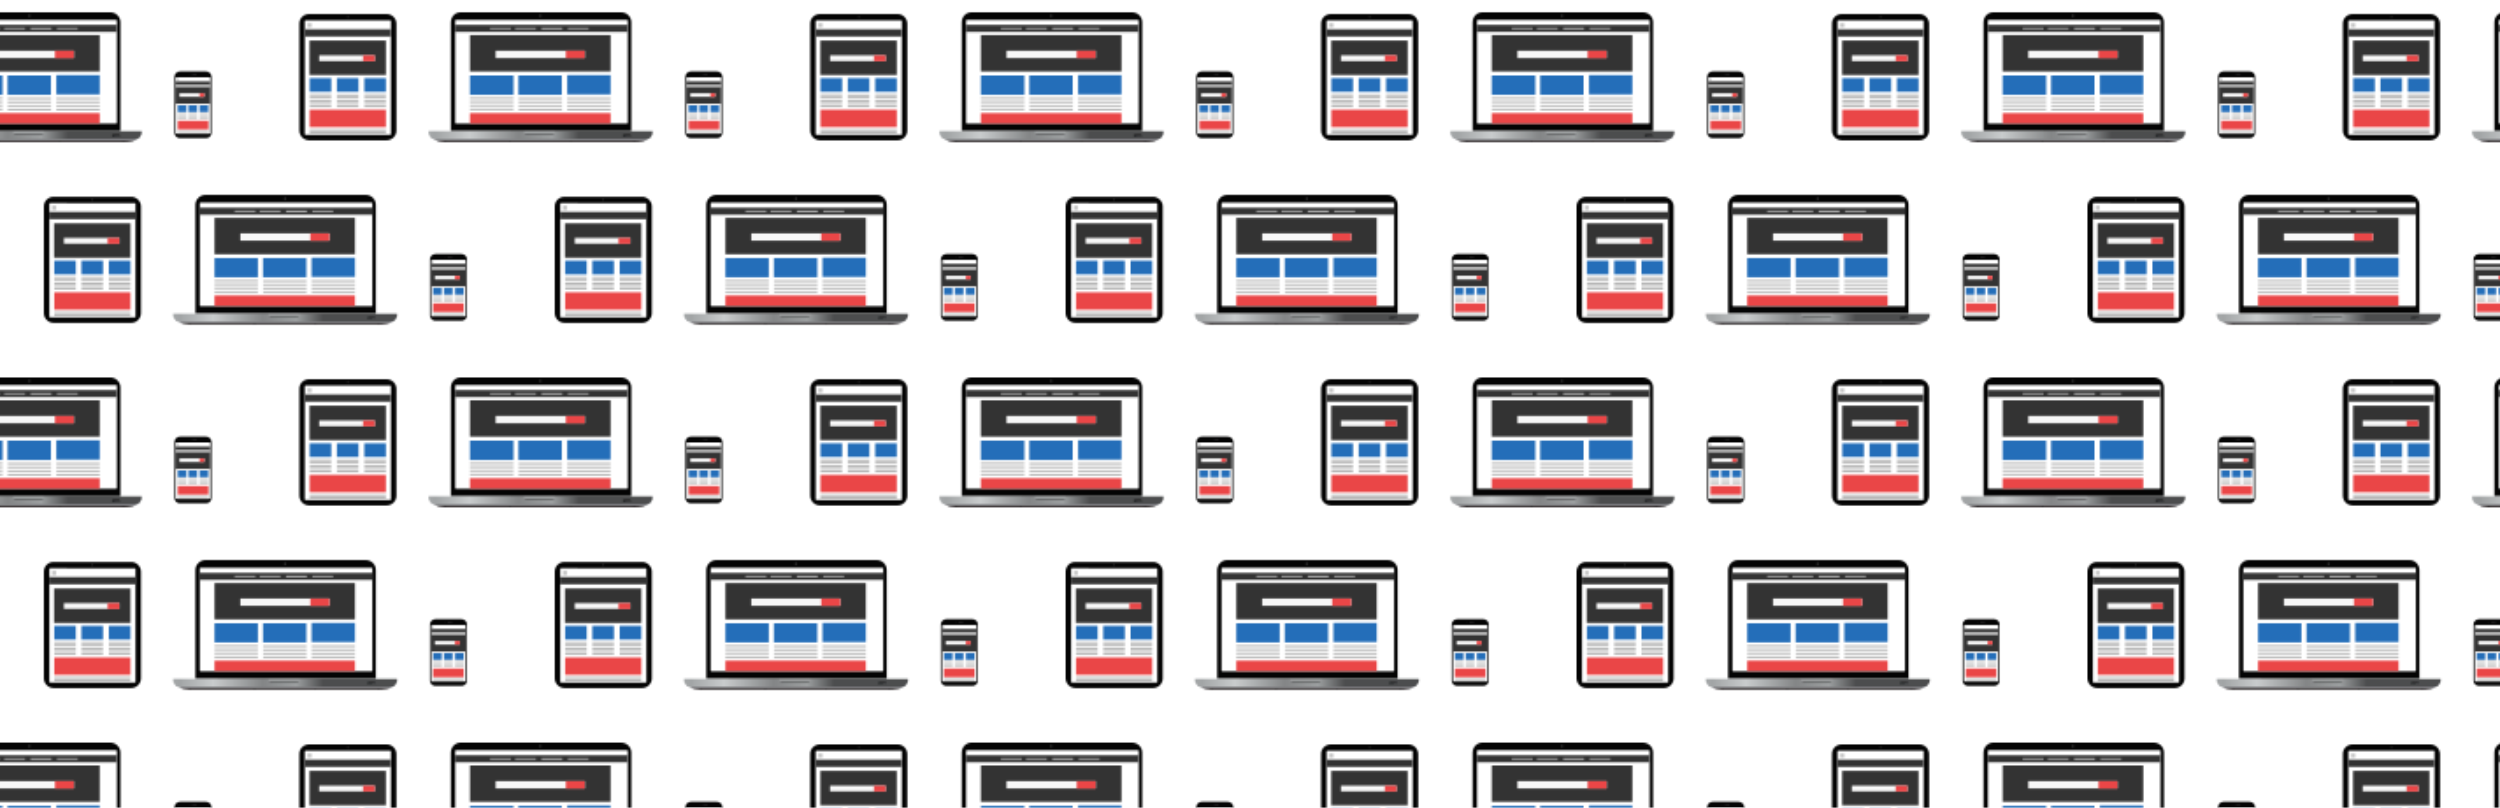 <?xml version="1.0" encoding="utf-8"?>
<!-- Generator: Adobe Illustrator 23.0.1, SVG Export Plug-In . SVG Version: 6.00 Build 0)  -->
<svg version="1.1" id="Layer_1" xmlns="http://www.w3.org/2000/svg" xmlns:xlink="http://www.w3.org/1999/xlink" x="0px" y="0px"
	 viewBox="0 0 1424 460" style="enable-background:new 0 0 1424 460;" xml:space="preserve">
<style type="text/css">
	.st0{fill-rule:evenodd;clip-rule:evenodd;fill:none;}
	.st1{fill-rule:evenodd;clip-rule:evenodd;fill:#040404;}
	.st2{fill-rule:evenodd;clip-rule:evenodd;fill:#FFFFFF;}
	.st3{fill-rule:evenodd;clip-rule:evenodd;fill:#333333;}
	.st4{fill-rule:evenodd;clip-rule:evenodd;fill:#F7F7F7;}
	.st5{fill-rule:evenodd;clip-rule:evenodd;fill:#246EB9;}
	.st6{fill-rule:evenodd;clip-rule:evenodd;fill:#999999;}
	.st7{fill-rule:evenodd;clip-rule:evenodd;fill:#4D4D4D;}
	.st8{fill-rule:evenodd;clip-rule:evenodd;fill:#EA4647;}
	.st9{fill-rule:evenodd;clip-rule:evenodd;fill:#666666;}
	.st10{fill-rule:evenodd;clip-rule:evenodd;fill:#AFAFAF;}
	.st11{fill-rule:evenodd;clip-rule:evenodd;fill:#423F43;}
	.st12{fill-rule:evenodd;clip-rule:evenodd;fill:#919296;}
	.st13{fill-rule:evenodd;clip-rule:evenodd;fill:url(#SVGID_1_);}
	.st14{fill-rule:evenodd;clip-rule:evenodd;fill:#464142;}
	.st15{fill-rule:evenodd;clip-rule:evenodd;fill:url(#SVGID_2_);}
	.st16{fill-rule:evenodd;clip-rule:evenodd;fill:#1D1E21;}
	.st17{fill-rule:evenodd;clip-rule:evenodd;fill:#0D0F12;}
	.st18{fill-rule:evenodd;clip-rule:evenodd;fill:#1C1E20;}
	.st19{fill-rule:evenodd;clip-rule:evenodd;fill:#DCDDE0;}
	.st20{fill-rule:evenodd;clip-rule:evenodd;fill:#CECECE;}
	.st21{fill-rule:evenodd;clip-rule:evenodd;fill:url(#SVGID_3_);}
	.st22{fill-rule:evenodd;clip-rule:evenodd;fill:url(#SVGID_4_);}
	.st23{fill-rule:evenodd;clip-rule:evenodd;fill:url(#SVGID_5_);}
	.st24{fill-rule:evenodd;clip-rule:evenodd;fill:url(#devices);}
</style>
<pattern  y="460" width="291" height="207.9" patternUnits="userSpaceOnUse" id="devices" viewBox="46.9 -243.8 291 207.9" style="overflow:visible;">
	<g>
		<rect x="46.9" y="-243.8" class="st0" width="291" height="207.9"/>
		<g id="Page-1_12_">
			<g id="devices-copy_12_">
				<path id="Path_12_" class="st1" d="M303.7-67.1v61.9h102.8v-61.9c0-3.2-2.6-5.7-5.7-5.7h-91.4C306.2-72.9,303.7-70.3,303.7-67.1
					z"/>
				<path id="Rectangle_12_" class="st2" d="M306.2-68.1v58.2c0,0.2,0.2,0.4,0.4,0.4h97.5c0.2,0,0.4-0.2,0.4-0.4v-58.2
					c0-0.2-0.2-0.4-0.4-0.4h-97.5C306.4-68.5,306.2-68.3,306.2-68.1z"/>
				<rect x="306.1" y="-65.6" class="st3" width="98.3" height="4"/>
				<rect x="314.6" y="-59.8" class="st3" width="80" height="20.7"/>
				<rect x="329.2" y="-50.9" class="st4" width="50.8" height="4.2"/>
				<rect x="314.6" y="-36.8" class="st5" width="24.7" height="10.9"/>
				<rect x="326" y="-64" class="st6" width="11.9" height="1"/>
				<path class="st1" d="M217.4-66.3v60.8c0,3,2.5,5.5,5.5,5.5h44.3c3,0,5.5-2.5,5.5-5.5v-60.8c0-3-2.5-5.5-5.5-5.5h-44.3
					C219.8-71.8,217.3-69.3,217.4-66.3z"/>
				<path class="st2" d="M220.5-67.8v64.3c0,0.2,0.2,0.4,0.4,0.4h48.3c0.2,0,0.4-0.2,0.4-0.4v-64.3c0-0.2-0.2-0.4-0.4-0.4h-48.3
					C220.7-68.1,220.5-68,220.5-67.8z"/>
				<circle class="st7" cx="245" cy="-70" r="0.4"/>
				<rect x="220.5" y="-63.1" class="st3" width="49" height="4.1"/>
				<rect x="223.2" y="-56.7" class="st3" width="43.5" height="19.6"/>
				<rect x="228.7" y="-48.3" class="st4" width="31.7" height="3.3"/>
				<rect x="253.7" y="-48.3" class="st8" width="6.7" height="3.4"/>
				<rect x="222.1" y="-66.4" class="st9" width="2.3" height="0.3"/>
				<rect x="222.1" y="-65.7" class="st9" width="2.3" height="0.3"/>
				<rect x="222.1" y="-64.9" class="st9" width="2.3" height="0.3"/>
			</g>
		</g>
		<g id="Page-1_11_">
			<g id="devices-copy_11_">
				<path id="Path_11_" class="st1" d="M12.7-67.1v61.9h102.8v-61.9c0-3.2-2.6-5.7-5.7-5.7H18.5C15.3-72.9,12.7-70.3,12.7-67.1z"/>
				<path id="Rectangle_11_" class="st2" d="M15.2-68.1v58.2c0,0.2,0.2,0.4,0.4,0.4h97.5c0.2,0,0.4-0.2,0.4-0.4v-58.2
					c0-0.2-0.2-0.4-0.4-0.4H15.6C15.4-68.5,15.2-68.3,15.2-68.1z"/>
				<ellipse id="Oval_6_" class="st7" cx="63.7" cy="-70.8" rx="0.6" ry="0.6"/>
				<rect x="15.1" y="-65.6" class="st3" width="98.3" height="4"/>
				<rect x="23.7" y="-59.8" class="st3" width="80" height="20.7"/>
				<rect x="38.3" y="-50.9" class="st4" width="50.8" height="4.2"/>
				<rect x="78.2" y="-50.9" class="st8" width="10.8" height="4.3"/>
				<rect x="51.2" y="-36.8" class="st5" width="24.7" height="10.9"/>
				<rect x="79" y="-37" class="st5" width="24.7" height="10.9"/>
				<rect x="23.7" y="-36.8" class="st5" width="24.7" height="10.9"/>
				<rect x="79.3" y="-64" class="st6" width="11.9" height="1"/>
				<rect x="64.3" y="-64" class="st10" width="11.9" height="1"/>
				<rect x="35" y="-64" class="st6" width="11.9" height="1"/>
				<rect x="49.3" y="-64" class="st6" width="11.9" height="1"/>
				<path class="st1" d="M146.3-36.1v32c0,1.7,1.4,3,3.1,3h14.9c1.7,0,3.1-1.3,3.1-3v-32c0-1.7-1.4-3-3.1-3h-14.9
					C147.7-39.1,146.3-37.8,146.3-36.1z"/>
				<ellipse class="st7" cx="154.9" cy="-37.4" rx="0.2" ry="0.2"/>
				<path class="st11" d="M156.3-37.3L156.3-37.3c0,0.1,0.1,0.2,0.2,0.2h2.4c0.1,0,0.2-0.1,0.2-0.2l0,0c0-0.1-0.1-0.2-0.2-0.2h-2.4
					C156.4-37.5,156.3-37.4,156.3-37.3z"/>
			</g>
		</g>
		<g id="Page-1_10_">
			<g id="devices-copy_10_">
				<path id="Path_10_" class="st1" d="M158.2-171.1v61.9H261v-61.9c0-3.2-2.6-5.7-5.7-5.7h-91.4
					C160.8-176.8,158.2-174.2,158.2-171.1z"/>
				<path id="Rectangle_10_" class="st2" d="M160.7-172v58.2c0,0.2,0.2,0.4,0.4,0.4h97.5c0.2,0,0.4-0.2,0.4-0.4V-172
					c0-0.2-0.2-0.4-0.4-0.4h-97.5C160.9-172.4,160.7-172.2,160.7-172z"/>
				<ellipse id="Oval_3_" class="st7" cx="209.2" cy="-174.7" rx="0.6" ry="0.6"/>
				<rect x="160.6" y="-169.5" class="st3" width="98.3" height="4"/>
				<rect x="169.1" y="-163.7" class="st3" width="80" height="20.7"/>
				<rect x="183.8" y="-154.9" class="st4" width="50.8" height="4.2"/>
				<rect x="223.7" y="-154.9" class="st8" width="10.8" height="4.3"/>
				<rect x="196.7" y="-140.8" class="st5" width="24.7" height="10.9"/>
				<rect x="224.4" y="-141" class="st5" width="24.7" height="10.9"/>
				<rect x="169.1" y="-140.8" class="st5" width="24.7" height="10.9"/>
				<rect x="196.8" y="-128.1" class="st6" width="24.7" height="0.7"/>
				<rect x="196.8" y="-126" class="st6" width="24.7" height="0.7"/>
				<rect x="196.8" y="-123.9" class="st6" width="24.7" height="0.7"/>
				<rect x="196.8" y="-121.9" class="st6" width="24.7" height="0.7"/>
				<rect x="169.1" y="-119.5" class="st8" width="80" height="6"/>
				<rect x="169.1" y="-128.2" class="st6" width="24.7" height="0.7"/>
				<rect x="169.1" y="-126.1" class="st6" width="24.7" height="0.7"/>
				<rect x="169.1" y="-124" class="st6" width="24.7" height="0.7"/>
				<rect x="169.1" y="-121.9" class="st6" width="24.7" height="0.7"/>
				<rect x="224.4" y="-128.1" class="st6" width="24.7" height="0.7"/>
				<rect x="224.4" y="-126" class="st6" width="24.7" height="0.7"/>
				<rect x="224.4" y="-123.9" class="st6" width="24.7" height="0.7"/>
				<rect x="224.4" y="-121.9" class="st6" width="24.7" height="0.7"/>
				<rect x="224.8" y="-167.9" class="st6" width="11.9" height="1"/>
				<rect x="209.8" y="-167.9" class="st10" width="11.9" height="1"/>
				<rect x="180.5" y="-167.9" class="st6" width="11.9" height="1"/>
				<rect x="194.8" y="-167.9" class="st6" width="11.9" height="1"/>
				<path class="st12" d="M146.9-105.9c0,1,4.1,2.5,4.8,2.5h115.6c0.8,0,4.8-1.5,4.8-2.5H146.9z"/>
				
					<linearGradient id="SVGID_1_" gradientUnits="userSpaceOnUse" x1="6966.216" y1="-8584.908" x2="6966.378" y2="-8584.908" gradientTransform="matrix(784.87 0 0 -28.12 -5467428.5 -241514.562)">
					<stop  offset="0" style="stop-color:#606162"/>
					<stop  offset="0.12" style="stop-color:#B7BABB"/>
					<stop  offset="0.36" style="stop-color:#A2A5A6"/>
					<stop  offset="0.51" style="stop-color:#C9CCCD"/>
					<stop  offset="0.73" style="stop-color:#848687"/>
					<stop  offset="0.88" style="stop-color:#9C9FA0"/>
					<stop  offset="1" style="stop-color:#4C4D4E"/>
				</linearGradient>
				<path class="st13" d="M145.5-109.2v0.9c0,1,0.4,1.9,1.1,2.6s1.6,1.1,2.6,1.1h120.2c2,0,3.7-1.7,3.7-3.7v-0.8H145.5L145.5-109.2z
					"/>
				<path class="st14" d="M149.8-104c0,0.4,3.9,1.1,4.6,1.1h110.1c0.7,0,4.6-0.7,4.6-1.1H149.8z"/>
				
					<linearGradient id="SVGID_2_" gradientUnits="userSpaceOnUse" x1="6847.498" y1="-9505.055" x2="6847.498" y2="-9505.218" gradientTransform="matrix(109.19 0 0 -11.36 -747469.75 -108086.328)">
					<stop  offset="0" style="stop-color:#9C9FA0"/>
					<stop  offset="0.24" style="stop-color:#A2A5A6"/>
					<stop  offset="1" style="stop-color:#4C4D4E"/>
				</linearGradient>
				<path class="st15" d="M199.8-108.9c0,0.9,0.6,1.8,1.7,1.8h14.3c1,0,1.8-0.8,1.8-1.8H199.8z"/>
				<path class="st16" d="M192.6-103.2c-0.2-0.3-1.2-0.3-1.6,0C191.5-103,192.1-103,192.6-103.2z"/>
				<path class="st16" d="M227.2-103.1c-0.2-0.3-1.2-0.3-1.6,0C226.1-103,226.7-103,227.2-103.1z"/>
				<path class="st16" d="M155.9-103.2c-0.2-0.3-1.2-0.3-1.6,0C154.9-103.1,155.4-103.1,155.9-103.2z"/>
				<path class="st16" d="M263.3-103.1c-0.2-0.3-1.2-0.3-1.6,0C262.2-103,262.8-103,263.3-103.1z"/>
				<path class="st17" d="M256.3-106.7c0.1,0.1,0.2,0.1,0.3,0.1h3.7c0.1,0,0.2,0,0.3-0.1C259.1-106.7,257.7-106.7,256.3-106.7z"/>
				<path class="st18" d="M256.6-106.3c1,0,2.1,0,3.1,0c0.3,0,0.5,0.1,0.8-0.1c0.2-0.2,0.4-0.3,0-0.5c-0.5,0.1-0.9,0.1-1.4,0
					c-0.9,0-1.9,0.1-2.8,0c-0.4,0.1-0.2,0.3-0.1,0.5C256.3-106.2,256.5-106.3,256.6-106.3z"/>
				<path class="st19" d="M256.2-106.3C256.2-106.3,256.2-106.3,256.2-106.3c1.5,0,2.9,0,4.3,0c0,0,0-0.1,0-0.1L256.2-106.3
					C256.2-106.3,256.2-106.3,256.2-106.3z"/>
				<path class="st17" d="M256.3-106.9c0.1,0.1,0.2,0.1,0.3,0.1h3.7c0.1,0,0.2,0,0.3-0.1C259.1-106.9,257.7-106.9,256.3-106.9z"/>
				<path class="st17" d="M256.3-106.9c0.1,0.1,0.2,0.1,0.3,0.1h3.7c0.1,0,0.2,0,0.3-0.1C259.1-106.9,257.7-106.9,256.3-106.9z"/>
				<path class="st18" d="M256.6-106.3c1,0,2.1,0,3.1,0c0.3,0,0.5,0.1,0.8-0.1c0.2-0.2,0.4-0.3,0-0.5c-0.5,0.1-0.9,0.1-1.4,0
					c-0.9,0-1.9,0.1-2.8,0c-0.4,0.1-0.2,0.3-0.1,0.5C256.3-106.2,256.5-106.3,256.6-106.3z"/>
				<path class="st20" d="M256.2-106.3C256.2-106.3,256.2-106.3,256.2-106.3c1.5,0,2.9,0,4.3,0c0,0,0-0.1,0-0.1L256.2-106.3
					C256.2-106.3,256.2-106.3,256.2-106.3z"/>
				<path class="st17" d="M256.3-106.9c0.1,0.1,0.2,0.1,0.3,0.1h3.7c0.1,0,0.2,0,0.3-0.1C259.1-106.9,257.7-106.9,256.3-106.9z"/>
				<path class="st1" d="M291.8-140.1v32c0,1.7,1.4,3,3.1,3h14.9c1.7,0,3.1-1.3,3.1-3v-32c0-1.7-1.4-3-3.1-3h-14.9
					C293.1-143.1,291.8-141.7,291.8-140.1z"/>
				<ellipse class="st7" cx="300.3" cy="-141.4" rx="0.2" ry="0.2"/>
				<path class="st11" d="M301.8-141.3L301.8-141.3c0,0.1,0.1,0.2,0.2,0.2h2.4c0.1,0,0.2-0.1,0.2-0.2l0,0c0-0.1-0.1-0.2-0.2-0.2H302
					C301.9-141.5,301.8-141.4,301.8-141.3z"/>
				<path class="st2" d="M292.5-139.4v31.4c0,0.2,0.2,0.4,0.4,0.4h18.9c0.2,0,0.4-0.2,0.4-0.4v-31.4c0-0.2-0.2-0.4-0.4-0.4h-18.9
					C292.7-139.8,292.5-139.6,292.5-139.4z"/>
				<rect x="292.5" y="-137.5" class="st3" width="19.6" height="2"/>
				<rect x="292.5" y="-134.3" class="st3" width="19.6" height="9.6"/>
				<rect x="294.6" y="-130.7" class="st4" width="14.2" height="2.1"/>
				<rect x="299.8" y="-123.8" class="st5" width="4.9" height="3.8"/>
				<rect x="306.1" y="-123.8" class="st5" width="4.9" height="3.8"/>
				<rect x="293.6" y="-123.8" class="st5" width="4.9" height="3.8"/>
				<rect x="299.8" y="-119.2" class="st6" width="4.9" height="0.3"/>
				<rect x="299.8" y="-118.5" class="st6" width="4.9" height="0.3"/>
				<rect x="299.8" y="-117.7" class="st6" width="4.9" height="0.3"/>
				<rect x="299.8" y="-116.9" class="st6" width="4.9" height="0.3"/>
				<rect x="299.8" y="-116.1" class="st6" width="4.9" height="0.3"/>
				<rect x="306.1" y="-119.3" class="st6" width="4.9" height="0.3"/>
				<rect x="306.1" y="-118.5" class="st6" width="4.9" height="0.3"/>
				<rect x="306.1" y="-117.7" class="st6" width="4.9" height="0.3"/>
				<rect x="306.1" y="-116.9" class="st6" width="4.9" height="0.3"/>
				<rect x="306.1" y="-116.1" class="st6" width="4.9" height="0.3"/>
				<rect x="293.6" y="-119.3" class="st6" width="4.9" height="0.3"/>
				<rect x="293.6" y="-118.5" class="st6" width="4.9" height="0.3"/>
				<rect x="293.6" y="-117.7" class="st6" width="4.9" height="0.3"/>
				<rect x="293.6" y="-116.9" class="st6" width="4.9" height="0.3"/>
				<rect x="293.6" y="-116.1" class="st6" width="4.9" height="0.3"/>
				<rect x="293.6" y="-115" class="st8" width="17.4" height="4.9"/>
				<rect x="293.6" y="-109.5" class="st6" width="17.4" height="0.3"/>
				<rect x="293.6" y="-108.7" class="st6" width="17.4" height="0.4"/>
				<rect x="293.1" y="-139.1" class="st9" width="0.9" height="0.2"/>
				<rect x="293.1" y="-138.7" class="st9" width="0.9" height="0.2"/>
				<rect x="293.1" y="-138.4" class="st9" width="0.9" height="0.2"/>
				<rect x="306.1" y="-130.7" class="st8" width="2.7" height="2.1"/>
				<path class="st1" d="M71.9-170.2v60.8c0,3,2.5,5.5,5.5,5.5h44.3c3,0,5.5-2.5,5.5-5.5v-60.8c0-3-2.5-5.5-5.5-5.5H77.4
					C74.3-175.7,71.9-173.3,71.9-170.2z"/>
				<path class="st2" d="M75-171.7v64.3c0,0.2,0.2,0.4,0.4,0.4h48.3c0.2,0,0.4-0.2,0.4-0.4v-64.3c0-0.2-0.2-0.4-0.4-0.4H75.4
					C75.2-172.1,75-171.9,75-171.7z"/>
				<circle class="st7" cx="99.5" cy="-173.9" r="0.4"/>
				<rect x="75" y="-167.1" class="st3" width="49" height="4.1"/>
				<rect x="77.7" y="-160.6" class="st3" width="43.5" height="19.6"/>
				<rect x="83.3" y="-152.3" class="st4" width="31.7" height="3.3"/>
				<rect x="108.2" y="-152.3" class="st8" width="6.7" height="3.4"/>
				<rect x="93.3" y="-139.3" class="st5" width="12.3" height="7.8"/>
				<rect x="108.9" y="-139.3" class="st5" width="12.3" height="7.8"/>
				<rect x="77.8" y="-139.3" class="st5" width="12.3" height="7.8"/>
				<rect x="93.3" y="-130" class="st6" width="12.3" height="0.7"/>
				<rect x="93.3" y="-128.4" class="st6" width="12.3" height="0.7"/>
				<rect x="93.3" y="-126.8" class="st6" width="12.3" height="0.7"/>
				<rect x="93.3" y="-125.2" class="st6" width="12.3" height="0.7"/>
				<rect x="93.3" y="-123.6" class="st6" width="12.3" height="0.7"/>
				<rect x="108.9" y="-130" class="st6" width="12.3" height="0.7"/>
				<rect x="108.9" y="-128.4" class="st6" width="12.3" height="0.7"/>
				<rect x="108.9" y="-126.8" class="st6" width="12.3" height="0.7"/>
				<rect x="108.9" y="-125.2" class="st6" width="12.3" height="0.7"/>
				<rect x="108.9" y="-123.7" class="st6" width="12.3" height="0.7"/>
				<rect x="77.8" y="-130" class="st6" width="12.3" height="0.7"/>
				<rect x="77.8" y="-128.4" class="st6" width="12.3" height="0.7"/>
				<rect x="77.8" y="-126.8" class="st6" width="12.3" height="0.7"/>
				<rect x="77.8" y="-125.2" class="st6" width="12.3" height="0.7"/>
				<rect x="77.8" y="-123.7" class="st6" width="12.3" height="0.7"/>
				<rect x="77.8" y="-121.3" class="st8" width="43.4" height="9.9"/>
				<rect x="77.8" y="-110.1" class="st6" width="43.4" height="0.7"/>
				<rect x="77.8" y="-108.5" class="st6" width="43.4" height="0.7"/>
				<rect x="76.6" y="-170.4" class="st9" width="2.3" height="0.3"/>
				<rect x="76.6" y="-169.6" class="st9" width="2.3" height="0.3"/>
				<rect x="76.6" y="-168.9" class="st9" width="2.3" height="0.3"/>
			</g>
		</g>
		<g id="Page-1_9_">
			<g id="devices-copy_9_">
				<path id="Path_9_" class="st1" d="M303.7-275v61.9h102.8V-275c0-3.2-2.6-5.7-5.7-5.7h-91.4C306.2-280.8,303.7-278.2,303.7-275z"
					/>
				<path id="Rectangle_9_" class="st2" d="M306.2-276v58.2c0,0.2,0.2,0.4,0.4,0.4h97.5c0.2,0,0.4-0.2,0.4-0.4V-276
					c0-0.2-0.2-0.4-0.4-0.4h-97.5C306.4-276.4,306.2-276.2,306.2-276z"/>
				<rect x="314.6" y="-244.7" class="st5" width="24.7" height="10.9"/>
				<rect x="314.6" y="-223.4" class="st8" width="80" height="6"/>
				<rect x="314.6" y="-232.2" class="st6" width="24.7" height="0.7"/>
				<rect x="314.6" y="-230.1" class="st6" width="24.7" height="0.7"/>
				<rect x="314.6" y="-228" class="st6" width="24.7" height="0.7"/>
				<rect x="314.6" y="-225.9" class="st6" width="24.7" height="0.7"/>
				<path class="st12" d="M292.4-209.8c0,1,4.1,2.5,4.8,2.5h115.6c0.8,0,4.8-1.5,4.8-2.5H292.4z"/>
				
					<linearGradient id="SVGID_3_" gradientUnits="userSpaceOnUse" x1="6966.401" y1="-8581.211" x2="6966.564" y2="-8581.211" gradientTransform="matrix(784.87 0 0 -28.12 -5467428.5 -241514.562)">
					<stop  offset="0" style="stop-color:#606162"/>
					<stop  offset="0.12" style="stop-color:#B7BABB"/>
					<stop  offset="0.36" style="stop-color:#A2A5A6"/>
					<stop  offset="0.51" style="stop-color:#C9CCCD"/>
					<stop  offset="0.73" style="stop-color:#848687"/>
					<stop  offset="0.88" style="stop-color:#9C9FA0"/>
					<stop  offset="1" style="stop-color:#4C4D4E"/>
				</linearGradient>
				<path class="st21" d="M291-213.2v0.9c0,1,0.4,1.9,1.1,2.6s1.6,1.1,2.6,1.1h120.2c2,0,3.7-1.7,3.7-3.7v-0.8H291L291-213.2z"/>
				<path class="st14" d="M295.3-207.9c0,0.4,3.9,1.1,4.6,1.1H410c0.7,0,4.6-0.7,4.6-1.1H295.3z"/>
				<path class="st16" d="M338.1-207.1c-0.2-0.3-1.2-0.3-1.6,0C337-207,337.6-207,338.1-207.1z"/>
				<path class="st16" d="M301.4-207.2c-0.2-0.3-1.2-0.3-1.6,0C300.4-207,300.9-207,301.4-207.2z"/>
				<path class="st1" d="M217.4-274.2v60.8c0,3,2.5,5.5,5.5,5.5h44.3c3,0,5.5-2.5,5.5-5.5v-60.8c0-3-2.5-5.5-5.5-5.5h-44.3
					C219.8-279.7,217.3-277.2,217.4-274.2z"/>
				<path class="st2" d="M220.5-275.7v64.3c0,0.2,0.2,0.4,0.4,0.4h48.3c0.2,0,0.4-0.2,0.4-0.4v-64.3c0-0.2-0.2-0.4-0.4-0.4h-48.3
					C220.7-276,220.5-275.9,220.5-275.7z"/>
				<rect x="238.8" y="-243.3" class="st5" width="12.3" height="7.8"/>
				<rect x="254.4" y="-243.3" class="st5" width="12.3" height="7.8"/>
				<rect x="223.3" y="-243.3" class="st5" width="12.3" height="7.8"/>
				<rect x="238.8" y="-233.9" class="st6" width="12.3" height="0.7"/>
				<rect x="238.8" y="-232.4" class="st6" width="12.3" height="0.7"/>
				<rect x="238.8" y="-230.8" class="st6" width="12.3" height="0.7"/>
				<rect x="238.8" y="-229.2" class="st6" width="12.3" height="0.7"/>
				<rect x="238.8" y="-227.6" class="st6" width="12.3" height="0.7"/>
				<rect x="254.4" y="-234" class="st6" width="12.3" height="0.7"/>
				<rect x="254.4" y="-232.4" class="st6" width="12.3" height="0.7"/>
				<rect x="254.4" y="-230.8" class="st6" width="12.3" height="0.7"/>
				<rect x="254.4" y="-229.2" class="st6" width="12.3" height="0.7"/>
				<rect x="254.4" y="-227.6" class="st6" width="12.3" height="0.7"/>
				<rect x="223.3" y="-234" class="st6" width="12.3" height="0.7"/>
				<rect x="223.3" y="-232.4" class="st6" width="12.3" height="0.7"/>
				<rect x="223.3" y="-230.8" class="st6" width="12.3" height="0.7"/>
				<rect x="223.3" y="-229.2" class="st6" width="12.3" height="0.7"/>
				<rect x="223.3" y="-227.6" class="st6" width="12.3" height="0.7"/>
				<rect x="223.3" y="-225.3" class="st8" width="43.4" height="9.9"/>
				<rect x="223.3" y="-214" class="st6" width="43.4" height="0.7"/>
				<rect x="223.3" y="-212.5" class="st6" width="43.4" height="0.7"/>
			</g>
		</g>
		<g id="Page-1_3_">
			<g id="devices-copy_3_">
				<path id="Path_3_" class="st1" d="M12.7-275v61.9h102.8V-275c0-3.2-2.6-5.7-5.7-5.7H18.5C15.3-280.8,12.7-278.2,12.7-275z"/>
				<path id="Rectangle_3_" class="st2" d="M15.2-276v58.2c0,0.2,0.2,0.4,0.4,0.4h97.5c0.2,0,0.4-0.2,0.4-0.4V-276
					c0-0.2-0.2-0.4-0.4-0.4H15.6C15.4-276.4,15.2-276.2,15.2-276z"/>
				<rect x="51.2" y="-244.7" class="st5" width="24.7" height="10.9"/>
				<rect x="79" y="-244.9" class="st5" width="24.7" height="10.9"/>
				<rect x="23.7" y="-244.7" class="st5" width="24.7" height="10.9"/>
				<rect x="51.3" y="-232.1" class="st6" width="24.7" height="0.7"/>
				<rect x="51.3" y="-230" class="st6" width="24.7" height="0.7"/>
				<rect x="51.3" y="-227.9" class="st6" width="24.7" height="0.7"/>
				<rect x="51.3" y="-225.8" class="st6" width="24.7" height="0.7"/>
				<rect x="23.7" y="-223.4" class="st8" width="80" height="6"/>
				<rect x="23.7" y="-232.2" class="st6" width="24.7" height="0.7"/>
				<rect x="23.7" y="-230.1" class="st6" width="24.7" height="0.7"/>
				<rect x="23.7" y="-228" class="st6" width="24.7" height="0.7"/>
				<rect x="23.7" y="-225.9" class="st6" width="24.7" height="0.7"/>
				<rect x="79" y="-232.1" class="st6" width="24.7" height="0.7"/>
				<rect x="79" y="-230" class="st6" width="24.7" height="0.7"/>
				<rect x="79" y="-227.9" class="st6" width="24.7" height="0.7"/>
				<rect x="79" y="-225.8" class="st6" width="24.7" height="0.7"/>
				<path class="st12" d="M1.4-209.8c0,1,4.1,2.5,4.8,2.5h115.6c0.8,0,4.8-1.5,4.8-2.5H1.4z"/>
				
					<linearGradient id="SVGID_4_" gradientUnits="userSpaceOnUse" x1="6966.031" y1="-8581.211" x2="6966.193" y2="-8581.211" gradientTransform="matrix(784.87 0 0 -28.12 -5467428.5 -241514.562)">
					<stop  offset="0" style="stop-color:#606162"/>
					<stop  offset="0.12" style="stop-color:#B7BABB"/>
					<stop  offset="0.36" style="stop-color:#A2A5A6"/>
					<stop  offset="0.51" style="stop-color:#C9CCCD"/>
					<stop  offset="0.73" style="stop-color:#848687"/>
					<stop  offset="0.88" style="stop-color:#9C9FA0"/>
					<stop  offset="1" style="stop-color:#4C4D4E"/>
				</linearGradient>
				<path class="st22" d="M0-213.2v0.9c0,1,0.4,1.9,1.1,2.6s1.6,1.1,2.6,1.1h120.2c2,0,3.7-1.7,3.7-3.7v-0.8H0L0-213.2z"/>
				<path class="st14" d="M4.3-207.9c0,0.4,3.9,1.1,4.6,1.1h110.1c0.7,0,4.6-0.7,4.6-1.1H4.3z"/>
				
					<linearGradient id="SVGID_5_" gradientUnits="userSpaceOnUse" x1="6846.166" y1="-9495.904" x2="6846.166" y2="-9496.066" gradientTransform="matrix(109.19 0 0 -11.36 -747469.75 -108086.328)">
					<stop  offset="0" style="stop-color:#9C9FA0"/>
					<stop  offset="0.24" style="stop-color:#A2A5A6"/>
					<stop  offset="1" style="stop-color:#4C4D4E"/>
				</linearGradient>
				<path class="st23" d="M54.3-212.9c0,0.9,0.6,1.8,1.7,1.8h14.3c1,0,1.8-0.8,1.8-1.8H54.3z"/>
				<path class="st16" d="M47.1-207.1c-0.2-0.3-1.2-0.3-1.6,0C46.1-207,46.6-207,47.1-207.1z"/>
				<path class="st16" d="M81.7-207c-0.2-0.3-1.2-0.3-1.6,0C80.6-206.9,81.2-206.9,81.7-207z"/>
				<path class="st16" d="M117.8-207.1c-0.2-0.3-1.2-0.3-1.6,0C116.7-206.9,117.3-206.9,117.8-207.1z"/>
				<path class="st17" d="M110.8-210.6c0.1,0.1,0.2,0.1,0.3,0.1h3.7c0.1,0,0.2,0,0.3-0.1C113.6-210.6,112.2-210.6,110.8-210.6z"/>
				<path class="st18" d="M111.2-210.3c1,0,2.1,0,3.1,0c0.3,0,0.5,0.1,0.8-0.1c0.2-0.2,0.4-0.3,0-0.5c-0.5,0.1-0.9,0.1-1.4,0
					c-0.9,0-1.9,0.1-2.8,0c-0.4,0.1-0.2,0.3-0.1,0.5C110.9-210.2,111-210.3,111.2-210.3z"/>
				<path class="st19" d="M110.7-210.2C110.7-210.2,110.7-210.2,110.7-210.2c1.5,0,2.9,0,4.3,0c0,0,0-0.1,0-0.1L110.7-210.2
					C110.7-210.3,110.7-210.3,110.7-210.2z"/>
				<path class="st17" d="M110.8-210.9c0.1,0.1,0.2,0.1,0.3,0.1h3.7c0.1,0,0.2,0,0.3-0.1C113.6-210.9,112.2-210.9,110.8-210.9z"/>
				<path class="st17" d="M110.8-210.9c0.1,0.1,0.2,0.1,0.3,0.1h3.7c0.1,0,0.2,0,0.3-0.1C113.6-210.9,112.2-210.9,110.8-210.9z"/>
				<path class="st18" d="M111.2-210.3c1,0,2.1,0,3.1,0c0.3,0,0.5,0.1,0.8-0.1c0.2-0.2,0.4-0.3,0-0.5c-0.5,0.1-0.9,0.1-1.4,0
					c-0.9,0-1.9,0.1-2.8,0c-0.4,0.1-0.2,0.3-0.1,0.5C110.9-210.2,111-210.3,111.2-210.3z"/>
				<path class="st20" d="M110.7-210.2C110.7-210.2,110.7-210.2,110.7-210.2c1.5,0,2.9,0,4.3,0c0,0,0-0.1,0-0.1L110.7-210.2
					C110.7-210.3,110.7-210.3,110.7-210.2z"/>
				<path class="st17" d="M110.8-210.9c0.1,0.1,0.2,0.1,0.3,0.1h3.7c0.1,0,0.2,0,0.3-0.1C113.6-210.9,112.2-210.9,110.8-210.9z"/>
				<path class="st1" d="M146.3-244.1v32c0,1.7,1.4,3,3.1,3h14.9c1.7,0,3.1-1.3,3.1-3v-32c0-1.7-1.4-3-3.1-3h-14.9
					C147.7-247,146.3-245.7,146.3-244.1z"/>
				<path class="st2" d="M147-243.4v31.4c0,0.2,0.2,0.4,0.4,0.4h18.9c0.2,0,0.4-0.2,0.4-0.4v-31.4c0-0.2-0.2-0.4-0.4-0.4h-18.9
					C147.2-243.8,147-243.6,147-243.4z"/>
				<rect x="147" y="-241.4" class="st3" width="19.6" height="2"/>
				<rect x="147" y="-238.3" class="st3" width="19.6" height="9.6"/>
				<rect x="149.1" y="-234.7" class="st4" width="14.2" height="2.1"/>
				<rect x="154.3" y="-227.8" class="st5" width="4.9" height="3.8"/>
				<rect x="160.6" y="-227.8" class="st5" width="4.9" height="3.8"/>
				<rect x="148.2" y="-227.8" class="st5" width="4.9" height="3.8"/>
				<rect x="154.3" y="-223.2" class="st6" width="4.9" height="0.3"/>
				<rect x="154.3" y="-222.4" class="st6" width="4.9" height="0.3"/>
				<rect x="154.3" y="-221.6" class="st6" width="4.9" height="0.3"/>
				<rect x="154.3" y="-220.9" class="st6" width="4.9" height="0.3"/>
				<rect x="154.3" y="-220.1" class="st6" width="4.9" height="0.3"/>
				<rect x="160.6" y="-223.2" class="st6" width="4.9" height="0.3"/>
				<rect x="160.6" y="-222.4" class="st6" width="4.9" height="0.3"/>
				<rect x="160.6" y="-221.6" class="st6" width="4.9" height="0.3"/>
				<rect x="160.6" y="-220.9" class="st6" width="4.9" height="0.3"/>
				<rect x="160.6" y="-220.1" class="st6" width="4.9" height="0.3"/>
				<rect x="148.2" y="-223.2" class="st6" width="4.9" height="0.3"/>
				<rect x="148.2" y="-222.4" class="st6" width="4.9" height="0.3"/>
				<rect x="148.2" y="-221.6" class="st6" width="4.9" height="0.3"/>
				<rect x="148.2" y="-220.9" class="st6" width="4.9" height="0.3"/>
				<rect x="148.2" y="-220.1" class="st6" width="4.9" height="0.3"/>
				<rect x="148.2" y="-219" class="st8" width="17.4" height="4.9"/>
				<rect x="148.2" y="-213.4" class="st6" width="17.4" height="0.3"/>
				<rect x="148.2" y="-212.6" class="st6" width="17.4" height="0.4"/>
				<rect x="147.7" y="-243.1" class="st9" width="0.9" height="0.2"/>
				<rect x="147.7" y="-242.7" class="st9" width="0.9" height="0.2"/>
				<rect x="147.7" y="-242.3" class="st9" width="0.9" height="0.2"/>
				<rect x="160.6" y="-234.7" class="st8" width="2.7" height="2.1"/>
			</g>
		</g>
	</g>
</pattern>
<title>devices copy</title>
<desc>Created with Sketch.</desc>
<rect class="st24" width="1424" height="460"/>
</svg>
